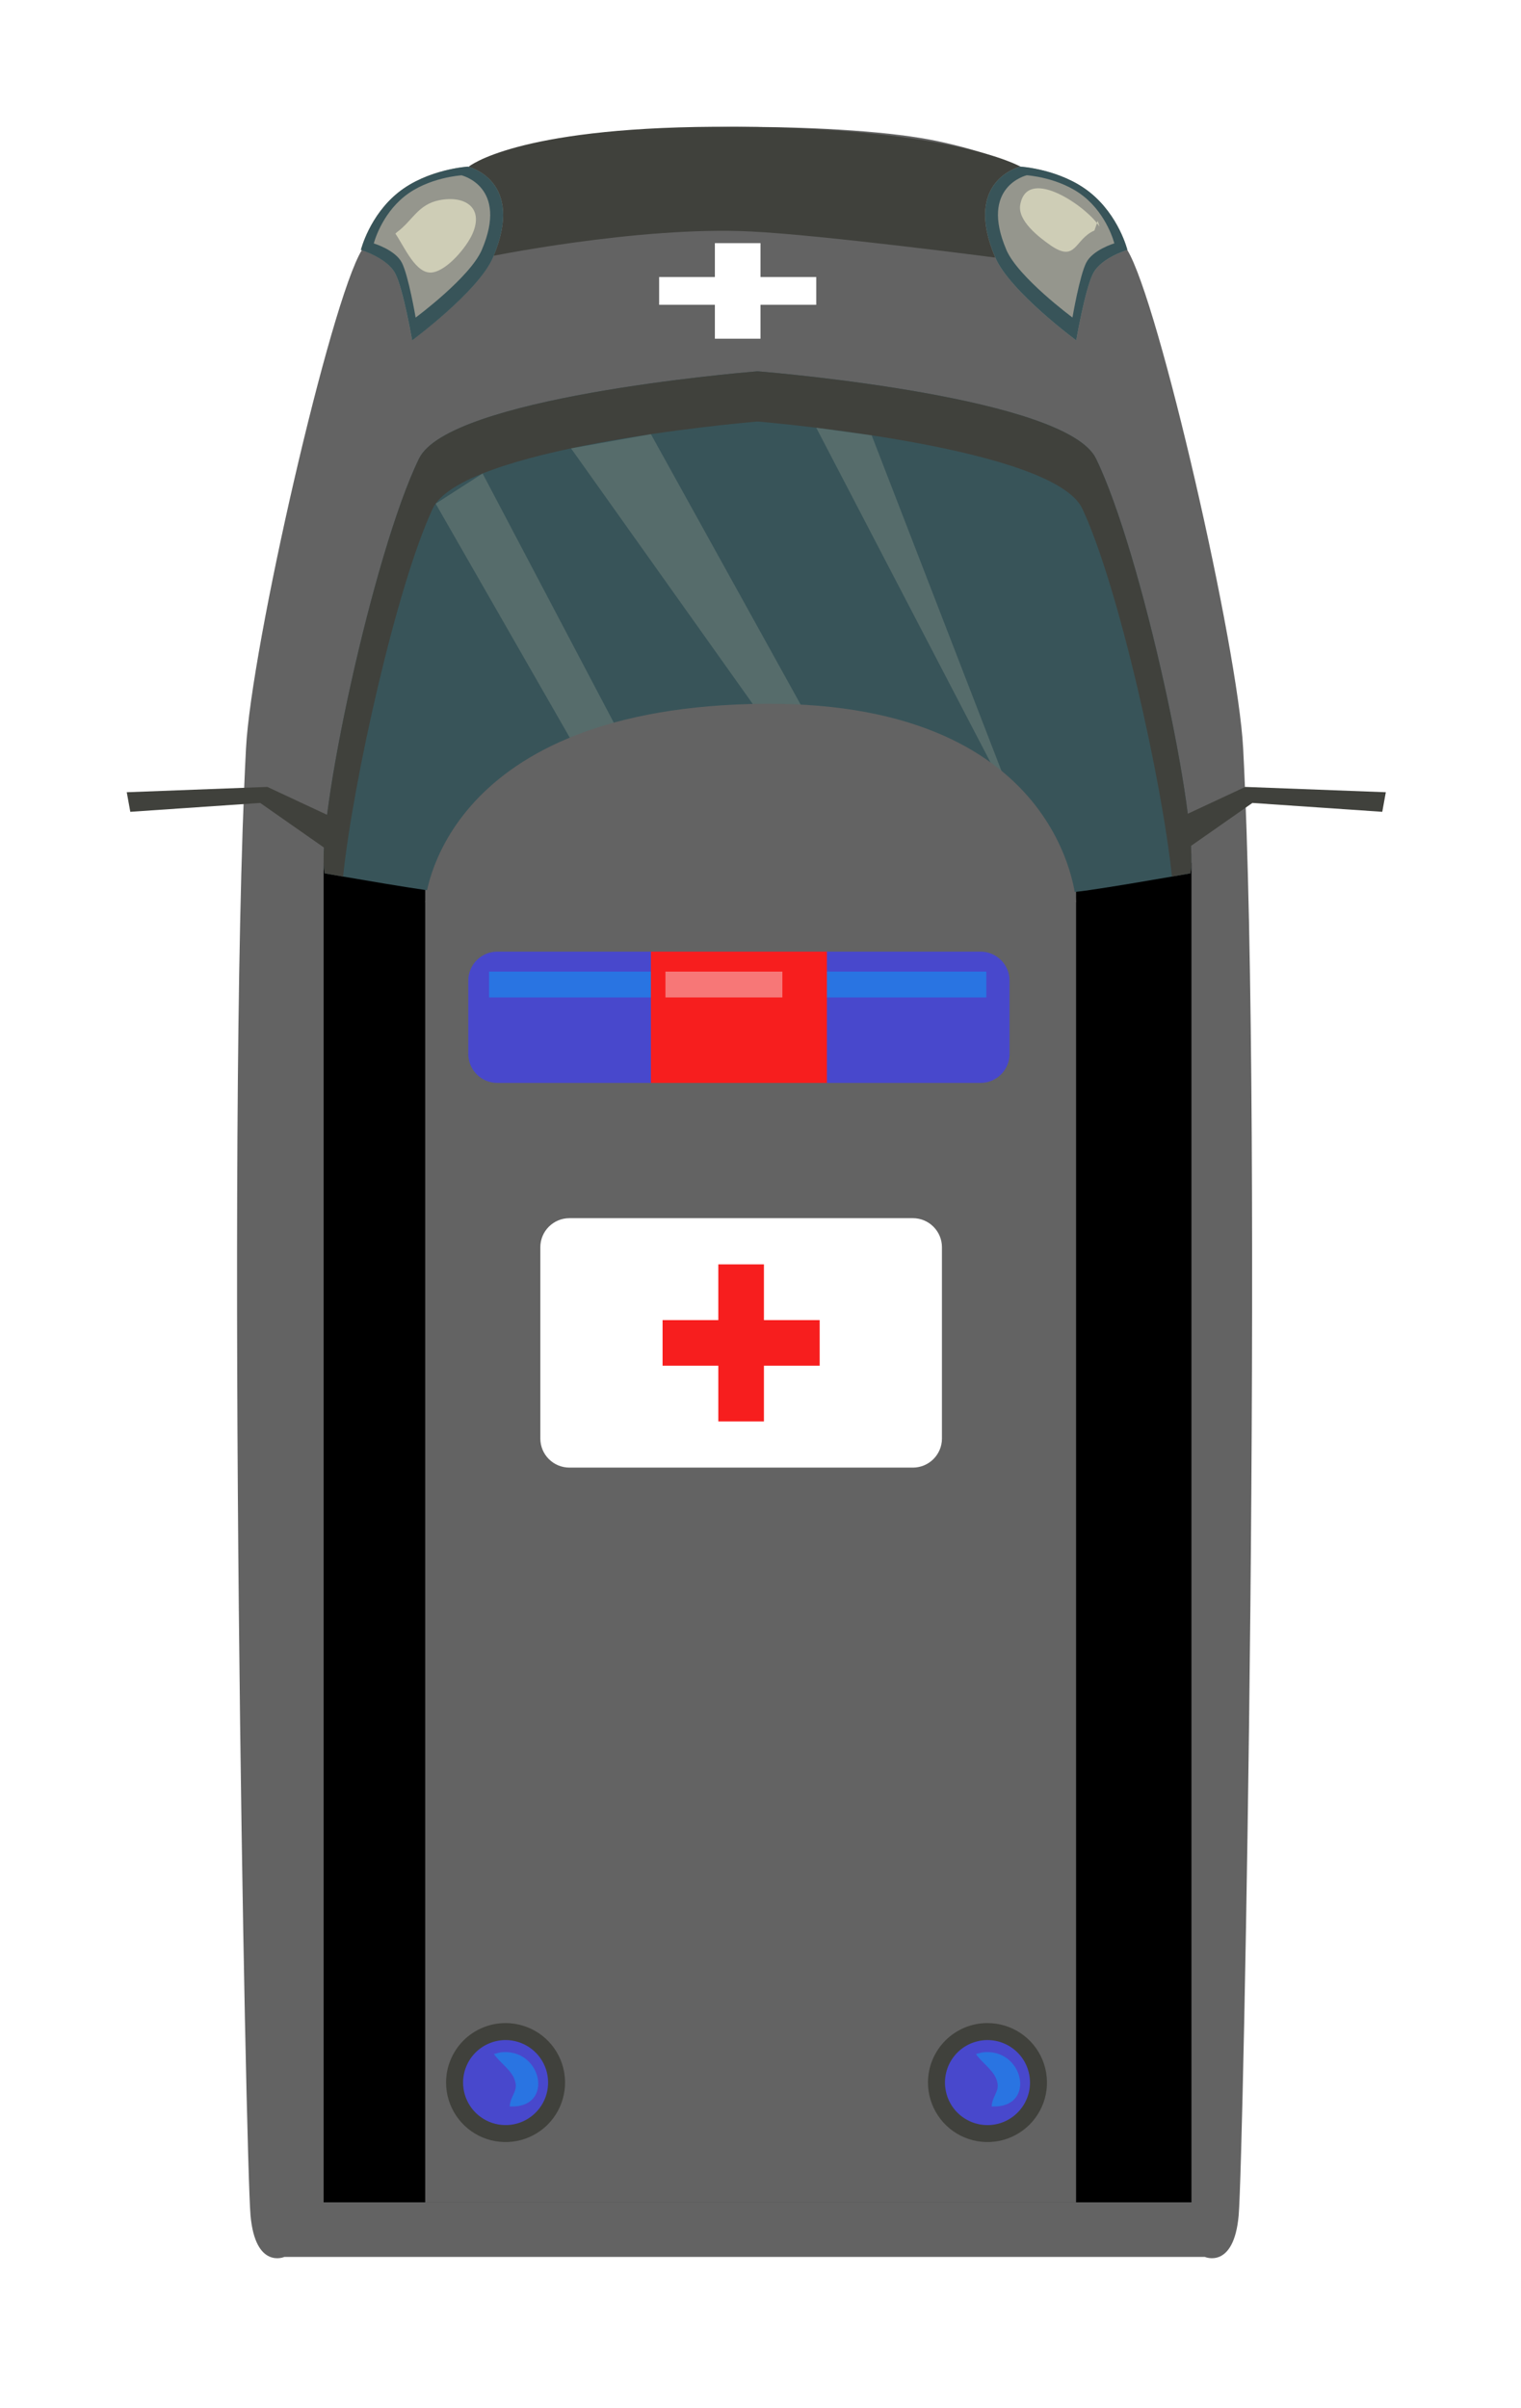 <svg width="48" height="76" viewBox="0 0 48 76" fill="none" xmlns="http://www.w3.org/2000/svg">
<g filter="url(#filter0_d_2_568)">
<path d="M4.763 20.623C4.929 17.413 7.428 6.498 8.422 4.888C9.415 3.278 11.556 2.064 14.384 1.459C17.212 0.854 23.785 0.854 26.612 1.459C29.44 2.064 31.581 3.274 32.574 4.888C33.568 6.502 36.067 17.418 36.232 20.623C36.874 33.032 36.243 65.2 36.09 66.915C35.938 68.629 35.02 68.225 35.02 68.225H5.977C5.977 68.225 5.059 68.631 4.906 66.915C4.753 65.198 4.122 33.028 4.763 20.623Z" fill="#636363"/>
<path d="M7.213 24.228H34.6V66.503H7.213V24.228Z" fill="black"/>
<path d="M10.419 24.228H30.959V66.503H10.419V24.228Z" fill="#636363"/>
<path d="M10.226 11.468C11.162 9.555 20.203 8.776 20.885 8.719H20.906H20.927C21.612 8.776 30.649 9.555 31.585 11.468C33.04 14.443 34.871 23.061 34.565 24.562C34.565 24.562 30.8 25.229 30.8 25.145L20.927 25.153H20.885L11.011 25.145C11.011 25.226 7.246 24.562 7.246 24.562C6.94 23.061 8.771 14.443 10.226 11.468Z" fill="#385459"/>
<path d="M10.226 11.468C11.162 9.555 20.203 8.776 20.885 8.719H20.906H20.927C21.612 8.776 30.649 9.555 31.585 11.468C33.04 14.443 34.871 23.061 34.565 24.562L33.984 24.663C33.672 21.651 32.294 15.478 31.156 13.053C30.258 11.14 21.585 10.361 20.926 10.304H20.906H20.885C20.228 10.361 11.553 11.14 10.655 13.053C9.52 15.478 8.141 21.65 7.827 24.663L7.246 24.562C6.94 23.061 8.771 14.443 10.226 11.468Z" fill="#40413C"/>
<path d="M29.202 2.258C29.202 2.258 28.634 2.377 28.407 3.295C28.18 4.212 28.407 5.129 28.407 5.129C28.407 5.129 22.973 4.417 20.689 4.305C17.12 4.128 12.28 5.129 12.28 5.129C12.28 5.129 12.974 4.215 12.739 3.378C12.673 3.134 12.555 2.907 12.392 2.713C12.229 2.52 12.025 2.364 11.795 2.258C11.795 2.258 13.261 1.036 19.542 1.001C26.955 0.96 29.202 2.258 29.202 2.258Z" fill="#40413C"/>
<path d="M29.202 2.258C29.202 2.258 30.471 2.334 31.392 3.069C32.312 3.804 32.578 4.888 32.578 4.888C32.578 4.888 31.749 5.132 31.494 5.634C31.239 6.136 30.964 7.742 30.964 7.742C30.964 7.742 28.864 6.189 28.411 5.129C27.363 2.683 29.202 2.258 29.202 2.258Z" fill="#95968D"/>
<path d="M29.202 2.258C29.202 2.258 30.471 2.334 31.392 3.069C32.312 3.804 32.578 4.888 32.578 4.888C32.578 4.888 31.749 5.132 31.494 5.634C31.239 6.136 30.964 7.742 30.964 7.742C30.964 7.742 28.864 6.189 28.411 5.129C27.363 2.683 29.202 2.258 29.202 2.258ZM28.757 4.882C29.127 5.749 30.845 7.02 30.845 7.02C30.845 7.02 31.071 5.7 31.279 5.291C31.488 4.881 32.166 4.681 32.166 4.681C32.166 4.681 31.947 3.789 31.193 3.192C30.44 2.595 29.404 2.531 29.404 2.531C29.404 2.531 27.902 2.879 28.757 4.879V4.882Z" fill="#385459"/>
<path d="M11.764 2.258C11.764 2.258 10.494 2.334 9.574 3.069C8.653 3.804 8.389 4.884 8.389 4.884C8.389 4.884 9.218 5.128 9.473 5.63C9.728 6.132 10.004 7.738 10.004 7.738C10.004 7.738 12.103 6.185 12.556 5.125C13.602 2.683 11.764 2.258 11.764 2.258Z" fill="#95968D"/>
<path d="M12.557 5.129C12.105 6.189 10.006 7.742 10.006 7.742C10.006 7.742 9.729 6.13 9.475 5.634C9.22 5.137 8.39 4.888 8.39 4.888C8.39 4.888 8.66 3.799 9.577 3.069C10.494 2.339 11.767 2.258 11.767 2.258C11.767 2.258 13.602 2.683 12.557 5.129ZM11.558 2.534C11.558 2.534 10.519 2.596 9.769 3.194C9.019 3.792 8.796 4.683 8.796 4.683C8.796 4.683 9.475 4.884 9.683 5.293C9.892 5.702 10.117 7.022 10.117 7.022C10.117 7.022 11.836 5.751 12.206 4.884C13.063 2.879 11.558 2.531 11.558 2.531V2.534Z" fill="#385459"/>
<path d="M26.285 62.723C26.285 63.094 26.396 63.457 26.602 63.766C26.808 64.075 27.101 64.316 27.445 64.458C27.788 64.6 28.165 64.637 28.529 64.565C28.894 64.492 29.228 64.313 29.491 64.051C29.753 63.788 29.932 63.454 30.005 63.089C30.077 62.725 30.04 62.348 29.898 62.005C29.756 61.661 29.515 61.368 29.206 61.162C28.897 60.956 28.534 60.846 28.163 60.846C27.916 60.845 27.672 60.894 27.444 60.988C27.217 61.083 27.009 61.221 26.835 61.395C26.661 61.569 26.523 61.777 26.428 62.004C26.334 62.232 26.285 62.476 26.285 62.723Z" fill="#40413C"/>
<path d="M26.863 63.053C26.681 62.334 27.116 61.605 27.834 61.424C28.553 61.242 29.282 61.677 29.464 62.396C29.645 63.114 29.21 63.843 28.492 64.025C27.773 64.206 27.044 63.771 26.863 63.053Z" fill="#4848CC"/>
<path d="M28.422 62.565C28.295 62.292 27.952 62.06 27.799 61.821L27.994 61.773C29.311 61.597 29.734 63.55 28.294 63.476C28.324 63.086 28.612 62.978 28.422 62.565Z" fill="#2974E2"/>
<path d="M11.077 62.723C11.077 63.094 11.187 63.457 11.394 63.766C11.6 64.075 11.893 64.316 12.236 64.458C12.579 64.6 12.957 64.637 13.321 64.565C13.685 64.492 14.02 64.313 14.283 64.051C14.545 63.788 14.724 63.454 14.796 63.089C14.869 62.725 14.832 62.348 14.69 62.005C14.547 61.661 14.307 61.368 13.998 61.162C13.689 60.956 13.326 60.846 12.955 60.846C12.457 60.846 11.979 61.043 11.627 61.395C11.275 61.748 11.077 62.225 11.077 62.723Z" fill="#40413C"/>
<path d="M11.614 62.723C11.614 62.989 11.693 63.248 11.84 63.469C11.987 63.689 12.197 63.861 12.442 63.963C12.687 64.065 12.957 64.091 13.217 64.04C13.478 63.988 13.717 63.86 13.904 63.672C14.092 63.485 14.22 63.246 14.271 62.985C14.323 62.725 14.297 62.455 14.195 62.21C14.093 61.965 13.921 61.755 13.7 61.608C13.48 61.461 13.22 61.382 12.955 61.382C12.599 61.383 12.259 61.524 12.007 61.775C11.756 62.027 11.614 62.368 11.614 62.723Z" fill="#4848CC"/>
<path d="M13.212 62.565C13.085 62.292 12.742 62.06 12.589 61.821L12.784 61.773C14.102 61.597 14.525 63.55 13.085 63.476C13.116 63.086 13.404 62.978 13.212 62.565Z" fill="#2974E2"/>
<path d="M14.97 35.444H25.808C26.315 35.444 26.726 35.855 26.726 36.361V42.399C26.726 42.905 26.315 43.316 25.808 43.316H14.97C14.463 43.316 14.052 42.905 14.052 42.399V36.361C14.052 35.855 14.463 35.444 14.97 35.444Z" fill="white"/>
<path d="M17.91 38.661H19.669V36.902H21.108V38.661H22.868V40.1H21.108V41.859H19.669V40.1H17.91V38.661Z" fill="#F71E1E"/>
<path d="M17.801 5.743H19.56V4.673H21V5.743H22.759V6.619H21V7.689H19.56V6.619H17.801V5.743Z" fill="white"/>
<path d="M31.698 4.155C31.673 4.115 31.646 4.077 31.616 4.041L31.64 3.969C31.664 4.03 31.683 4.092 31.698 4.155Z" fill="#CECDB6"/>
<path d="M29.197 3.459C29.412 2.273 31.132 3.414 31.619 4.041L31.538 4.275C30.903 4.549 30.97 5.3 30.159 4.746C29.79 4.489 29.105 3.966 29.197 3.459Z" fill="#CECDB6"/>
<path d="M9.529 4.326C10.016 3.969 10.188 3.451 10.865 3.318C11.664 3.161 12.275 3.544 11.913 4.373C11.728 4.798 11.123 5.523 10.651 5.597C10.128 5.678 9.767 4.792 9.478 4.373L9.529 4.326Z" fill="#CECDB6"/>
<path opacity="0.2" d="M17.542 10.702L23.096 20.733H21.834L15.021 11.15L17.542 10.702Z" fill="#CECDB6"/>
<path opacity="0.2" d="M24.509 10.739L29.202 22.873L22.759 10.498L24.509 10.739Z" fill="#CECDB6"/>
<path opacity="0.2" d="M12.23 11.943L17.019 21.039L15.796 21.701L10.749 12.896L12.23 11.943Z" fill="#CECDB6"/>
<path d="M30.959 25.472C30.959 25.472 30.594 18.967 20.708 19.217C10.822 19.468 10.416 25.472 10.416 25.472H30.959Z" fill="#636363"/>
<path d="M7.964 23.014L5.436 21.834L1 22.002L1.112 22.62L5.212 22.34L7.458 23.912L7.964 23.014Z" fill="#40413C"/>
<path d="M33.771 23.014L36.298 21.834L40.734 22.002L40.622 22.62L36.523 22.34L34.276 23.912L33.771 23.014Z" fill="#40413C"/>
<path d="M12.695 27.032H27.942C28.449 27.032 28.86 27.442 28.86 27.949V30.259C28.86 30.766 28.449 31.176 27.942 31.176H12.695C12.189 31.176 11.778 30.766 11.778 30.259V27.949C11.778 27.442 12.189 27.032 12.695 27.032Z" fill="#4848CC"/>
<path d="M12.433 27.663H28.127V28.478H12.433V27.663Z" fill="#2974E2"/>
<path d="M17.542 27.032H23.096V31.176H17.542V27.032Z" fill="#F71E1E"/>
<path d="M18 27.663H21.69V28.478H18V27.663Z" fill="#F77777"/>
</g>
<defs>
<filter id="filter0_d_2_568" x="0" y="0" width="47.734" height="75.267" filterUnits="userSpaceOnUse" color-interpolation-filters="sRGB">
<feFlood flood-opacity="0" result="BackgroundImageFix"/>
<feColorMatrix in="SourceAlpha" type="matrix" values="0 0 0 0 0 0 0 0 0 0 0 0 0 0 0 0 0 0 127 0" result="hardAlpha"/>
<feOffset dx="3" dy="3"/>
<feGaussianBlur stdDeviation="2"/>
<feComposite in2="hardAlpha" operator="out"/>
<feColorMatrix type="matrix" values="0 0 0 0 0 0 0 0 0 0 0 0 0 0 0 0 0 0 0.25 0"/>
<feBlend mode="normal" in2="BackgroundImageFix" result="effect1_dropShadow_2_568"/>
<feBlend mode="normal" in="SourceGraphic" in2="effect1_dropShadow_2_568" result="shape"/>
</filter>
</defs>
</svg>
